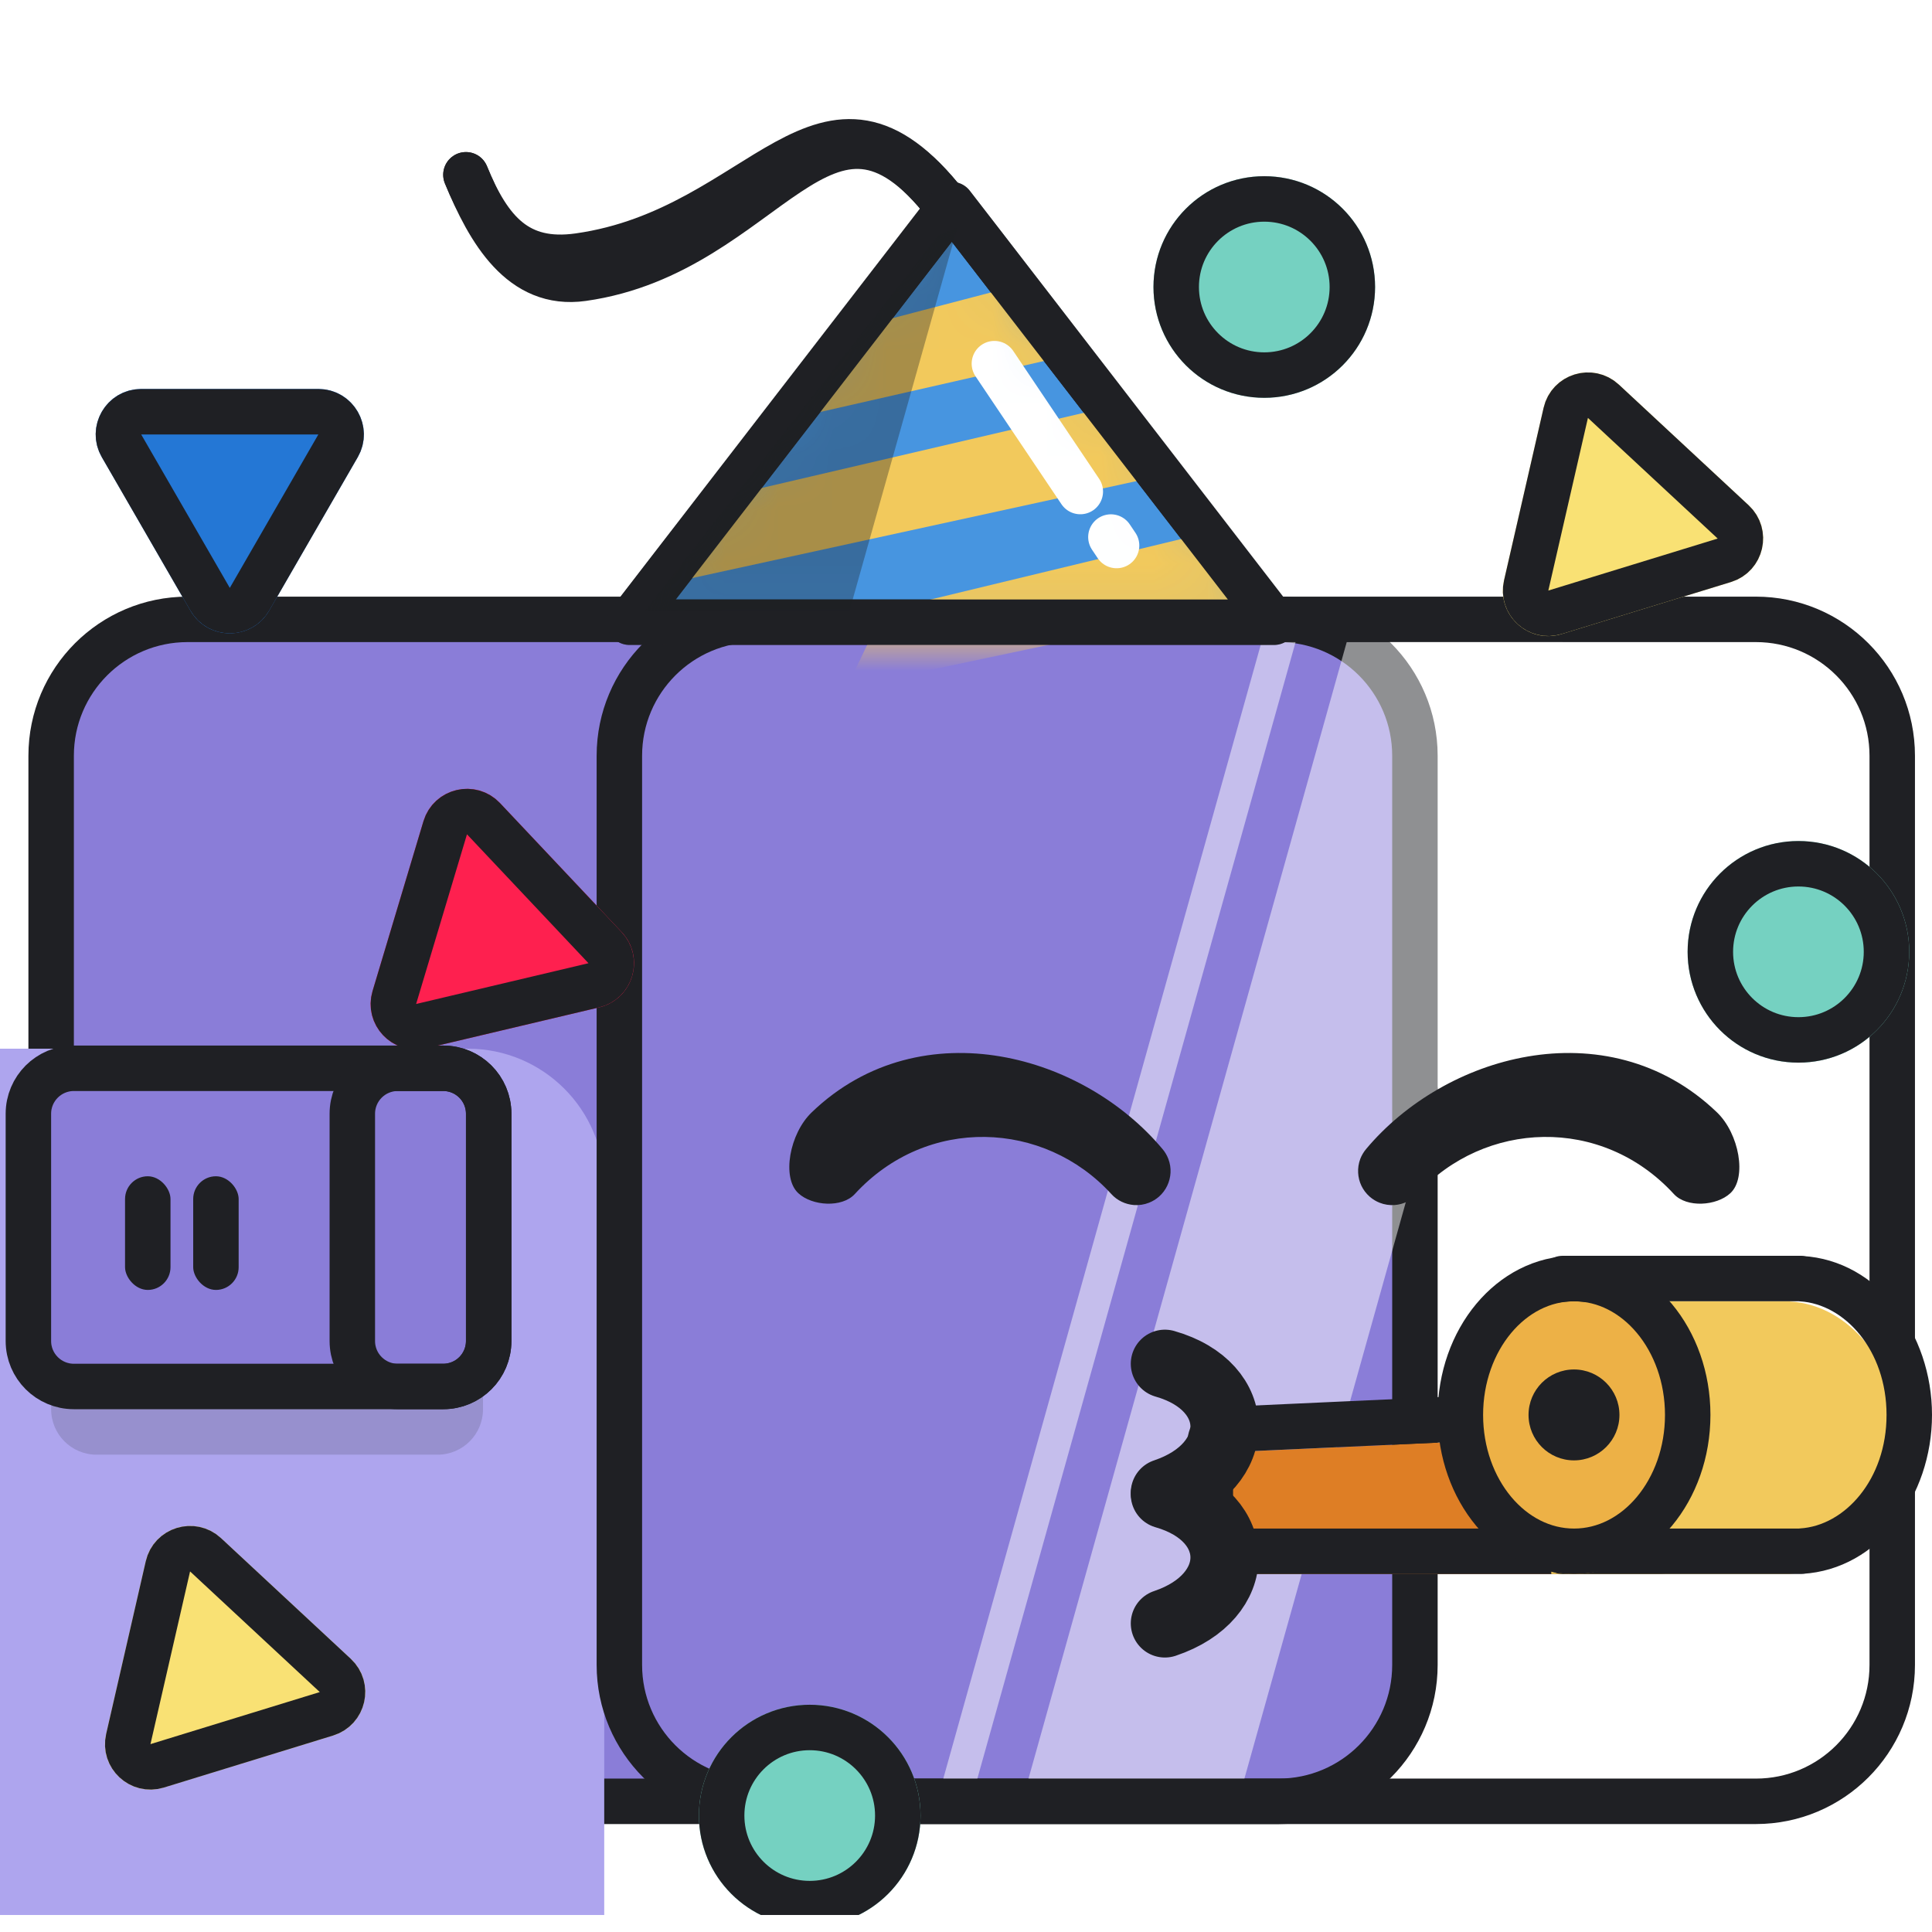 <svg width="36" height="36" viewBox="0 0 36 36" fill="none" xmlns="http://www.w3.org/2000/svg">
<g clip-path="url(#clip0_629_4364)">
<g clip-path="url(#clip1_629_4364)">
<g filter="url(#filter0_ii_629_4364)">
<path d="M0.953 14.082C0.953 12.679 2.091 11.541 3.494 11.541H23.824C25.227 11.541 26.365 12.679 26.365 14.082V31.024C26.365 32.427 25.227 33.565 23.824 33.565H3.494C2.091 33.565 0.953 32.427 0.953 31.024V14.082Z" fill="#8A7DD8"/>
</g>
<path d="M0.953 14.082C0.953 12.679 2.091 11.541 3.494 11.541H23.824C25.227 11.541 26.365 12.679 26.365 14.082V31.024C26.365 32.427 25.227 33.565 23.824 33.565H3.494C2.091 33.565 0.953 32.427 0.953 31.024V14.082Z" stroke="#1F2024" stroke-width="0.847"/>
<path d="M17.629 3.812C15.355 0.9 14.238 4.283 10.783 4.769C9.644 4.93 9.116 4.313 8.682 3.257" stroke="#1F2024" stroke-width="0.847" stroke-linecap="round"/>
<path d="M17.629 3.812C15.355 0.9 14.312 4.702 10.857 5.188C9.718 5.349 9.116 4.313 8.682 3.257" stroke="#1F2024" stroke-width="0.847" stroke-linecap="round"/>
<g filter="url(#filter1_i_629_4364)">
<path d="M11.541 14.082C11.541 12.679 12.679 11.541 14.082 11.541H32.718C34.121 11.541 35.259 12.679 35.259 14.082V31.024C35.259 32.427 34.121 33.565 32.718 33.565H14.082C12.679 33.565 11.541 32.427 11.541 31.024V14.082Z" fill="#AEA5EE"/>
</g>
<path d="M11.541 14.082C11.541 12.679 12.679 11.541 14.082 11.541H32.718C34.121 11.541 35.259 12.679 35.259 14.082V31.024C35.259 32.427 34.121 33.565 32.718 33.565H14.082C12.679 33.565 11.541 32.427 11.541 31.024V14.082Z" stroke="#1F2024" stroke-width="0.847"/>
<path d="M25.094 11.965H29.117L23.188 33.141H19.165L25.094 11.965Z" fill="white" fill-opacity="0.5"/>
<path d="M23.506 11.965H24.141L18.212 33.141H17.577L23.506 11.965Z" fill="white" fill-opacity="0.5"/>
<g filter="url(#filter2_ii_629_4364)">
<path d="M22.553 26.853C22.553 26.74 22.642 26.647 22.755 26.642L30.908 26.269C31.028 26.263 31.129 26.36 31.129 26.48V28.694C31.129 28.811 31.034 28.906 30.917 28.906H22.765C22.648 28.906 22.553 28.811 22.553 28.694V26.853Z" fill="#DE7E25"/>
</g>
<path d="M22.553 26.853C22.553 26.74 22.642 26.647 22.755 26.642L30.908 26.269C31.028 26.263 31.129 26.36 31.129 26.48V28.694C31.129 28.811 31.034 28.906 30.917 28.906H22.765C22.648 28.906 22.553 28.811 22.553 28.694V26.853Z" stroke="#1F2024" stroke-width="0.847" stroke-linejoin="round"/>
<g filter="url(#filter3_ii_629_4364)">
<path fill-rule="evenodd" clip-rule="evenodd" d="M33.565 23.823H29.118V28.906H33.446C33.45 28.906 33.455 28.906 33.459 28.906C33.463 28.906 33.467 28.906 33.471 28.906H33.565V28.903C34.685 28.837 35.577 27.726 35.577 26.365C35.577 25.004 34.685 23.893 33.565 23.827V23.823Z" fill="#F2C95C"/>
</g>
<path d="M29.118 23.823V23.4C28.884 23.4 28.694 23.59 28.694 23.823H29.118ZM33.565 23.823H33.988C33.988 23.59 33.799 23.4 33.565 23.4V23.823ZM29.118 28.906H28.694C28.694 29.14 28.884 29.329 29.118 29.329V28.906ZM33.446 28.906L33.449 28.482H33.446V28.906ZM33.471 28.906V28.482L33.468 28.482L33.471 28.906ZM33.565 28.906V29.329C33.799 29.329 33.988 29.14 33.988 28.906H33.565ZM33.565 28.903L33.54 28.48C33.316 28.493 33.141 28.679 33.141 28.903H33.565ZM33.565 23.827H33.141C33.141 24.051 33.316 24.236 33.54 24.249L33.565 23.827ZM29.118 24.247H33.565V23.4H29.118V24.247ZM29.541 28.906V23.823H28.694V28.906H29.541ZM33.446 28.482H29.118V29.329H33.446V28.482ZM33.459 28.482C33.456 28.482 33.452 28.482 33.449 28.482L33.443 29.329C33.449 29.329 33.454 29.329 33.459 29.329V28.482ZM33.468 28.482C33.465 28.482 33.462 28.482 33.459 28.482V29.329C33.464 29.329 33.469 29.329 33.474 29.329L33.468 28.482ZM33.565 28.482H33.471V29.329H33.565V28.482ZM33.141 28.903V28.906H33.988V28.903H33.141ZM35.153 26.365C35.153 27.569 34.374 28.431 33.54 28.48L33.59 29.326C34.996 29.242 36 27.882 36 26.365H35.153ZM33.54 24.249C34.374 24.299 35.153 25.16 35.153 26.365H36C36 24.848 34.996 23.487 33.59 23.404L33.54 24.249ZM33.141 23.823V23.827H33.988V23.823H33.141Z" fill="#1F2024"/>
<g filter="url(#filter4_ii_629_4364)">
<ellipse cx="29.33" cy="26.365" rx="2.118" ry="2.541" fill="#EDB146"/>
</g>
<ellipse cx="29.33" cy="26.365" rx="2.118" ry="2.541" stroke="#1F2024" stroke-width="0.847" stroke-linejoin="round"/>
<circle cx="29.329" cy="26.365" r="0.847" fill="#1F2024"/>
<g filter="url(#filter5_dii_629_4364)">
<circle cx="15.512" cy="32.982" r="2.065" fill="#75D1C1"/>
<circle cx="15.512" cy="32.982" r="1.641" stroke="#1F2024" stroke-width="0.847" stroke-linejoin="round"/>
</g>
<g filter="url(#filter6_dii_629_4364)">
<path d="M12.007 16.519C12.454 16.994 12.22 17.774 11.585 17.924L8.373 18.684C7.738 18.835 7.179 18.241 7.366 17.617L8.314 14.455C8.502 13.83 9.295 13.643 9.742 14.117L12.007 16.519Z" fill="#FE204F"/>
<path d="M11.698 16.81C11.922 17.047 11.805 17.437 11.488 17.512L8.275 18.272C7.958 18.347 7.678 18.051 7.772 17.739L8.72 14.576C8.814 14.264 9.21 14.17 9.434 14.408L11.698 16.81Z" stroke="#1F2024" stroke-width="0.847" stroke-linejoin="round"/>
</g>
<g filter="url(#filter7_dii_629_4364)">
<path d="M6.96 30.061C7.437 30.505 7.255 31.299 6.632 31.491L3.476 32.46C2.853 32.652 2.256 32.097 2.402 31.461L3.14 28.244C3.285 27.608 4.065 27.369 4.542 27.813L6.96 30.061Z" fill="#F9E174"/>
<path d="M6.671 30.371C6.91 30.593 6.819 30.99 6.507 31.086L3.352 32.056C3.04 32.151 2.742 31.874 2.815 31.556L3.553 28.338C3.625 28.021 4.015 27.901 4.254 28.123L6.671 30.371Z" stroke="#1F2024" stroke-width="0.847" stroke-linejoin="round"/>
</g>
<g filter="url(#filter8_dii_629_4364)">
<circle cx="23.982" cy="4.5" r="2.065" fill="#75D1C1"/>
<circle cx="23.982" cy="4.5" r="1.641" stroke="#1F2024" stroke-width="0.847" stroke-linejoin="round"/>
</g>
<g filter="url(#filter9_dii_629_4364)">
<path d="M6.356 6.4C7.008 6.4 7.416 7.106 7.09 7.671L5.439 10.53C5.113 11.094 4.298 11.094 3.972 10.53L2.322 7.671C1.996 7.106 2.403 6.4 3.055 6.4L6.356 6.4Z" fill="#2477D5"/>
<path d="M6.356 6.824C6.682 6.824 6.886 7.177 6.723 7.459L5.073 10.318C4.91 10.6 4.502 10.6 4.339 10.318L2.688 7.459C2.525 7.177 2.729 6.824 3.055 6.824L6.356 6.824Z" stroke="#1F2024" stroke-width="0.847" stroke-linejoin="round"/>
</g>
<path d="M0.953 22.024C0.953 21.556 1.332 21.177 1.8 21.177H8.153C8.621 21.177 9 21.556 9 22.024V26.259C9 26.727 8.621 27.106 8.153 27.106H1.8C1.332 27.106 0.953 26.727 0.953 26.259V22.024Z" fill="#1F2024" fill-opacity="0.16"/>
<g filter="url(#filter10_ii_629_4364)">
<path d="M0.529 20.753C0.529 20.285 0.909 19.906 1.376 19.906H8.259C8.727 19.906 9.106 20.285 9.106 20.753V24.988C9.106 25.456 8.727 25.835 8.259 25.835H1.376C0.909 25.835 0.529 25.456 0.529 24.988V20.753Z" fill="#8A7DD8"/>
</g>
<path d="M0.529 20.753C0.529 20.285 0.909 19.906 1.376 19.906H8.259C8.727 19.906 9.106 20.285 9.106 20.753V24.988C9.106 25.456 8.727 25.835 8.259 25.835H1.376C0.909 25.835 0.529 25.456 0.529 24.988V20.753Z" stroke="#1F2024" stroke-width="0.847"/>
<g filter="url(#filter11_i_629_4364)">
<path d="M6.565 20.753C6.565 20.285 6.944 19.906 7.412 19.906H8.259C8.727 19.906 9.106 20.285 9.106 20.753V24.988C9.106 25.456 8.727 25.835 8.259 25.835H7.412C6.944 25.835 6.565 25.456 6.565 24.988V20.753Z" fill="#AEA5EE"/>
</g>
<path d="M6.565 20.753C6.565 20.285 6.944 19.906 7.412 19.906H8.259C8.727 19.906 9.106 20.285 9.106 20.753V24.988C9.106 25.456 8.727 25.835 8.259 25.835H7.412C6.944 25.835 6.565 25.456 6.565 24.988V20.753Z" stroke="#1F2024" stroke-width="0.847"/>
<rect x="2.33" y="21.918" width="0.847" height="2.118" rx="0.424" fill="#1F2024"/>
<rect x="3.6" y="21.918" width="0.847" height="2.118" rx="0.424" fill="#1F2024"/>
<path d="M20.705 22.246C19.46 20.883 17.277 20.779 15.927 22.25C15.69 22.508 15.135 22.473 14.877 22.235C14.561 21.946 14.712 21.123 15.125 20.727C16.153 19.738 17.452 19.482 18.646 19.686C19.823 19.886 20.929 20.535 21.661 21.41C21.709 21.466 21.745 21.529 21.77 21.594C21.802 21.677 21.816 21.766 21.811 21.853C21.802 22.019 21.729 22.18 21.596 22.298C21.539 22.347 21.477 22.385 21.41 22.411C21.32 22.447 21.224 22.461 21.13 22.454C20.972 22.442 20.818 22.372 20.705 22.246Z" fill="#1F2024"/>
<path d="M26.413 22.246C27.658 20.883 29.841 20.779 31.191 22.25C31.428 22.508 31.983 22.473 32.241 22.235C32.557 21.946 32.406 21.123 31.993 20.727C30.964 19.738 29.666 19.482 28.472 19.686C27.295 19.886 26.189 20.535 25.456 21.41C25.409 21.466 25.372 21.529 25.347 21.594C25.316 21.677 25.302 21.766 25.307 21.853C25.315 22.019 25.388 22.18 25.522 22.298C25.578 22.347 25.641 22.385 25.707 22.411C25.797 22.447 25.893 22.461 25.988 22.454C26.146 22.442 26.299 22.372 26.413 22.246Z" fill="#1F2024"/>
<path d="M21.706 27.815C23.188 27.318 23.188 25.835 21.706 25.412" stroke="#1F2024" stroke-width="1.271" stroke-linecap="round"/>
<path d="M21.706 30.25C23.188 29.753 23.188 28.271 21.706 27.847" stroke="#1F2024" stroke-width="1.271" stroke-linecap="round"/>
<g filter="url(#filter12_dii_629_4364)">
<path d="M33.007 8.566C33.485 9.011 33.302 9.805 32.679 9.997L29.524 10.966C28.9 11.158 28.303 10.603 28.449 9.967L29.187 6.75C29.333 6.114 30.112 5.875 30.59 6.319L33.007 8.566Z" fill="#F9E174"/>
<path d="M32.719 8.877C32.957 9.099 32.866 9.496 32.555 9.592L29.399 10.561C29.088 10.657 28.789 10.38 28.862 10.062L29.6 6.844C29.673 6.527 30.062 6.407 30.301 6.629L32.719 8.877Z" stroke="#1F2024" stroke-width="0.847" stroke-linejoin="round"/>
</g>
<g filter="url(#filter13_dii_629_4364)">
<circle cx="33.935" cy="16.888" r="2.065" fill="#75D1C1"/>
<circle cx="33.935" cy="16.888" r="1.641" stroke="#1F2024" stroke-width="0.847" stroke-linejoin="round"/>
</g>
</g>
<path d="M17.735 3.812L23.741 11.594H11.729L17.735 3.812Z" fill="#4795E0" stroke="#1F2024" stroke-width="0.847" stroke-linejoin="round"/>
<mask id="mask0_629_4364" style="mask-type:alpha" maskUnits="userSpaceOnUse" x="11" y="3" width="14" height="10">
<path d="M17.735 3.812L23.741 11.594H11.729L17.735 3.812Z" fill="#F9E174" stroke="#1F2024" stroke-width="0.847" stroke-linejoin="round"/>
</mask>
<g mask="url(#mask0_629_4364)">
<path d="M20.488 7.624L13.553 9.242L12.282 10.906L21.6 8.872L20.488 7.624Z" fill="#F2C95C"/>
<path d="M19.059 5.294L15.618 6.194L14.356 7.888L20.164 6.565L19.059 5.294Z" fill="#F2C95C"/>
<path d="M22.386 9.953L16.465 11.382L15.776 12.812L23.506 11.178L22.386 9.953Z" fill="#F2C95C"/>
<path d="M17.735 3.812L23.741 11.594H11.729L17.735 3.812Z" stroke="#1F2024" stroke-width="0.847" stroke-linejoin="round"/>
<path d="M18.529 6.776L20.13 9.159M20.806 10.165L20.7 10.007" stroke="white" stroke-width="0.847" stroke-linecap="round"/>
<path d="M15.829 11.382L17.841 4.235L17.471 4.394L12.018 11.382H15.829Z" fill="#1F2024" fill-opacity="0.35"/>
</g>
</g>
<defs>
<filter id="filter0_ii_629_4364" x="0.53" y="11.118" width="26.259" height="22.871" filterUnits="userSpaceOnUse" color-interpolation-filters="sRGB">
<feFlood flood-opacity="0" result="BackgroundImageFix"/>
<feBlend mode="normal" in="SourceGraphic" in2="BackgroundImageFix" result="shape"/>
<feColorMatrix in="SourceAlpha" type="matrix" values="0 0 0 0 0 0 0 0 0 0 0 0 0 0 0 0 0 0 127 0" result="hardAlpha"/>
<feOffset dy="-16"/>
<feComposite in2="hardAlpha" operator="arithmetic" k2="-1" k3="1"/>
<feColorMatrix type="matrix" values="0 0 0 0 0 0 0 0 0 0 0 0 0 0 0 0 0 0 0.25 0"/>
<feBlend mode="normal" in2="shape" result="effect1_innerShadow_629_4364"/>
<feColorMatrix in="SourceAlpha" type="matrix" values="0 0 0 0 0 0 0 0 0 0 0 0 0 0 0 0 0 0 127 0" result="hardAlpha"/>
<feOffset dy="16"/>
<feComposite in2="hardAlpha" operator="arithmetic" k2="-1" k3="1"/>
<feColorMatrix type="matrix" values="0 0 0 0 1 0 0 0 0 1 0 0 0 0 1 0 0 0 0.25 0"/>
<feBlend mode="normal" in2="effect1_innerShadow_629_4364" result="effect2_innerShadow_629_4364"/>
</filter>
<filter id="filter1_i_629_4364" x="11.118" y="11.118" width="24.564" height="22.871" filterUnits="userSpaceOnUse" color-interpolation-filters="sRGB">
<feFlood flood-opacity="0" result="BackgroundImageFix"/>
<feBlend mode="normal" in="SourceGraphic" in2="BackgroundImageFix" result="shape"/>
<feColorMatrix in="SourceAlpha" type="matrix" values="0 0 0 0 0 0 0 0 0 0 0 0 0 0 0 0 0 0 127 0" result="hardAlpha"/>
<feOffset dx="-24" dy="8"/>
<feComposite in2="hardAlpha" operator="arithmetic" k2="-1" k3="1"/>
<feColorMatrix type="matrix" values="0 0 0 0 1 0 0 0 0 1 0 0 0 0 1 0 0 0 0.25 0"/>
<feBlend mode="normal" in2="shape" result="effect1_innerShadow_629_4364"/>
</filter>
<filter id="filter2_ii_629_4364" x="22.129" y="25.845" width="9.423" height="3.484" filterUnits="userSpaceOnUse" color-interpolation-filters="sRGB">
<feFlood flood-opacity="0" result="BackgroundImageFix"/>
<feBlend mode="normal" in="SourceGraphic" in2="BackgroundImageFix" result="shape"/>
<feColorMatrix in="SourceAlpha" type="matrix" values="0 0 0 0 0 0 0 0 0 0 0 0 0 0 0 0 0 0 127 0" result="hardAlpha"/>
<feOffset dx="0.847" dy="-0.847"/>
<feComposite in2="hardAlpha" operator="arithmetic" k2="-1" k3="1"/>
<feColorMatrix type="matrix" values="0 0 0 0 0 0 0 0 0 0 0 0 0 0 0 0 0 0 0.25 0"/>
<feBlend mode="normal" in2="shape" result="effect1_innerShadow_629_4364"/>
<feColorMatrix in="SourceAlpha" type="matrix" values="0 0 0 0 0 0 0 0 0 0 0 0 0 0 0 0 0 0 127 0" result="hardAlpha"/>
<feOffset dx="-0.847" dy="1.271"/>
<feComposite in2="hardAlpha" operator="arithmetic" k2="-1" k3="1"/>
<feColorMatrix type="matrix" values="0 0 0 0 1 0 0 0 0 1 0 0 0 0 1 0 0 0 0.6 0"/>
<feBlend mode="normal" in2="effect1_innerShadow_629_4364" result="effect2_innerShadow_629_4364"/>
</filter>
<filter id="filter3_ii_629_4364" x="28.694" y="23.4" width="7.306" height="5.929" filterUnits="userSpaceOnUse" color-interpolation-filters="sRGB">
<feFlood flood-opacity="0" result="BackgroundImageFix"/>
<feBlend mode="normal" in="SourceGraphic" in2="BackgroundImageFix" result="shape"/>
<feColorMatrix in="SourceAlpha" type="matrix" values="0 0 0 0 0 0 0 0 0 0 0 0 0 0 0 0 0 0 127 0" result="hardAlpha"/>
<feOffset dx="0.847" dy="-0.847"/>
<feComposite in2="hardAlpha" operator="arithmetic" k2="-1" k3="1"/>
<feColorMatrix type="matrix" values="0 0 0 0 0 0 0 0 0 0 0 0 0 0 0 0 0 0 0.25 0"/>
<feBlend mode="normal" in2="shape" result="effect1_innerShadow_629_4364"/>
<feColorMatrix in="SourceAlpha" type="matrix" values="0 0 0 0 0 0 0 0 0 0 0 0 0 0 0 0 0 0 127 0" result="hardAlpha"/>
<feOffset dx="-1.059" dy="1.271"/>
<feComposite in2="hardAlpha" operator="arithmetic" k2="-1" k3="1"/>
<feColorMatrix type="matrix" values="0 0 0 0 1 0 0 0 0 1 0 0 0 0 1 0 0 0 0.6 0"/>
<feBlend mode="normal" in2="effect1_innerShadow_629_4364" result="effect2_innerShadow_629_4364"/>
</filter>
<filter id="filter4_ii_629_4364" x="26.789" y="23.4" width="5.082" height="5.929" filterUnits="userSpaceOnUse" color-interpolation-filters="sRGB">
<feFlood flood-opacity="0" result="BackgroundImageFix"/>
<feBlend mode="normal" in="SourceGraphic" in2="BackgroundImageFix" result="shape"/>
<feColorMatrix in="SourceAlpha" type="matrix" values="0 0 0 0 0 0 0 0 0 0 0 0 0 0 0 0 0 0 127 0" result="hardAlpha"/>
<feOffset dx="0.847" dy="-0.847"/>
<feComposite in2="hardAlpha" operator="arithmetic" k2="-1" k3="1"/>
<feColorMatrix type="matrix" values="0 0 0 0 0 0 0 0 0 0 0 0 0 0 0 0 0 0 0.25 0"/>
<feBlend mode="normal" in2="shape" result="effect1_innerShadow_629_4364"/>
<feColorMatrix in="SourceAlpha" type="matrix" values="0 0 0 0 0 0 0 0 0 0 0 0 0 0 0 0 0 0 127 0" result="hardAlpha"/>
<feOffset dx="-0.847" dy="1.271"/>
<feComposite in2="hardAlpha" operator="arithmetic" k2="-1" k3="1"/>
<feColorMatrix type="matrix" values="0 0 0 0 1 0 0 0 0 1 0 0 0 0 1 0 0 0 0.6 0"/>
<feBlend mode="normal" in2="effect1_innerShadow_629_4364" result="effect2_innerShadow_629_4364"/>
</filter>
<filter id="filter5_dii_629_4364" x="13.024" y="30.918" width="4.553" height="4.553" filterUnits="userSpaceOnUse" color-interpolation-filters="sRGB">
<feFlood flood-opacity="0" result="BackgroundImageFix"/>
<feColorMatrix in="SourceAlpha" type="matrix" values="0 0 0 0 0 0 0 0 0 0 0 0 0 0 0 0 0 0 127 0" result="hardAlpha"/>
<feOffset dx="-0.424" dy="0.424"/>
<feComposite in2="hardAlpha" operator="out"/>
<feColorMatrix type="matrix" values="0 0 0 0 0.122 0 0 0 0 0.125 0 0 0 0 0.141 0 0 0 0.25 0"/>
<feBlend mode="normal" in2="BackgroundImageFix" result="effect1_dropShadow_629_4364"/>
<feBlend mode="normal" in="SourceGraphic" in2="effect1_dropShadow_629_4364" result="shape"/>
<feColorMatrix in="SourceAlpha" type="matrix" values="0 0 0 0 0 0 0 0 0 0 0 0 0 0 0 0 0 0 127 0" result="hardAlpha"/>
<feOffset dx="0.847" dy="-0.847"/>
<feComposite in2="hardAlpha" operator="arithmetic" k2="-1" k3="1"/>
<feColorMatrix type="matrix" values="0 0 0 0 0 0 0 0 0 0 0 0 0 0 0 0 0 0 0.25 0"/>
<feBlend mode="normal" in2="shape" result="effect2_innerShadow_629_4364"/>
<feColorMatrix in="SourceAlpha" type="matrix" values="0 0 0 0 0 0 0 0 0 0 0 0 0 0 0 0 0 0 127 0" result="hardAlpha"/>
<feOffset dx="-0.847" dy="1.271"/>
<feComposite in2="hardAlpha" operator="arithmetic" k2="-1" k3="1"/>
<feColorMatrix type="matrix" values="0 0 0 0 1 0 0 0 0 1 0 0 0 0 1 0 0 0 0.6 0"/>
<feBlend mode="normal" in2="effect2_innerShadow_629_4364" result="effect3_innerShadow_629_4364"/>
</filter>
<filter id="filter6_dii_629_4364" x="6.906" y="13.851" width="5.332" height="5.281" filterUnits="userSpaceOnUse" color-interpolation-filters="sRGB">
<feFlood flood-opacity="0" result="BackgroundImageFix"/>
<feColorMatrix in="SourceAlpha" type="matrix" values="0 0 0 0 0 0 0 0 0 0 0 0 0 0 0 0 0 0 127 0" result="hardAlpha"/>
<feOffset dx="-0.424" dy="0.424"/>
<feComposite in2="hardAlpha" operator="out"/>
<feColorMatrix type="matrix" values="0 0 0 0 0.122 0 0 0 0 0.125 0 0 0 0 0.141 0 0 0 0.25 0"/>
<feBlend mode="normal" in2="BackgroundImageFix" result="effect1_dropShadow_629_4364"/>
<feBlend mode="normal" in="SourceGraphic" in2="effect1_dropShadow_629_4364" result="shape"/>
<feColorMatrix in="SourceAlpha" type="matrix" values="0 0 0 0 0 0 0 0 0 0 0 0 0 0 0 0 0 0 127 0" result="hardAlpha"/>
<feOffset dx="0.847" dy="-0.847"/>
<feComposite in2="hardAlpha" operator="arithmetic" k2="-1" k3="1"/>
<feColorMatrix type="matrix" values="0 0 0 0 0 0 0 0 0 0 0 0 0 0 0 0 0 0 0.25 0"/>
<feBlend mode="normal" in2="shape" result="effect2_innerShadow_629_4364"/>
<feColorMatrix in="SourceAlpha" type="matrix" values="0 0 0 0 0 0 0 0 0 0 0 0 0 0 0 0 0 0 127 0" result="hardAlpha"/>
<feOffset dx="-0.847" dy="1.271"/>
<feComposite in2="hardAlpha" operator="arithmetic" k2="-1" k3="1"/>
<feColorMatrix type="matrix" values="0 0 0 0 1 0 0 0 0 1 0 0 0 0 1 0 0 0 0.6 0"/>
<feBlend mode="normal" in2="effect2_innerShadow_629_4364" result="effect3_innerShadow_629_4364"/>
</filter>
<filter id="filter7_dii_629_4364" x="1.956" y="27.585" width="5.275" height="5.337" filterUnits="userSpaceOnUse" color-interpolation-filters="sRGB">
<feFlood flood-opacity="0" result="BackgroundImageFix"/>
<feColorMatrix in="SourceAlpha" type="matrix" values="0 0 0 0 0 0 0 0 0 0 0 0 0 0 0 0 0 0 127 0" result="hardAlpha"/>
<feOffset dx="-0.424" dy="0.424"/>
<feComposite in2="hardAlpha" operator="out"/>
<feColorMatrix type="matrix" values="0 0 0 0 0.122 0 0 0 0 0.125 0 0 0 0 0.141 0 0 0 0.25 0"/>
<feBlend mode="normal" in2="BackgroundImageFix" result="effect1_dropShadow_629_4364"/>
<feBlend mode="normal" in="SourceGraphic" in2="effect1_dropShadow_629_4364" result="shape"/>
<feColorMatrix in="SourceAlpha" type="matrix" values="0 0 0 0 0 0 0 0 0 0 0 0 0 0 0 0 0 0 127 0" result="hardAlpha"/>
<feOffset dx="0.847" dy="-0.847"/>
<feComposite in2="hardAlpha" operator="arithmetic" k2="-1" k3="1"/>
<feColorMatrix type="matrix" values="0 0 0 0 0 0 0 0 0 0 0 0 0 0 0 0 0 0 0.25 0"/>
<feBlend mode="normal" in2="shape" result="effect2_innerShadow_629_4364"/>
<feColorMatrix in="SourceAlpha" type="matrix" values="0 0 0 0 0 0 0 0 0 0 0 0 0 0 0 0 0 0 127 0" result="hardAlpha"/>
<feOffset dx="-0.847" dy="1.271"/>
<feComposite in2="hardAlpha" operator="arithmetic" k2="-1" k3="1"/>
<feColorMatrix type="matrix" values="0 0 0 0 1 0 0 0 0 1 0 0 0 0 1 0 0 0 0.6 0"/>
<feBlend mode="normal" in2="effect2_innerShadow_629_4364" result="effect3_innerShadow_629_4364"/>
</filter>
<filter id="filter8_dii_629_4364" x="21.494" y="2.435" width="4.553" height="4.553" filterUnits="userSpaceOnUse" color-interpolation-filters="sRGB">
<feFlood flood-opacity="0" result="BackgroundImageFix"/>
<feColorMatrix in="SourceAlpha" type="matrix" values="0 0 0 0 0 0 0 0 0 0 0 0 0 0 0 0 0 0 127 0" result="hardAlpha"/>
<feOffset dx="-0.424" dy="0.424"/>
<feComposite in2="hardAlpha" operator="out"/>
<feColorMatrix type="matrix" values="0 0 0 0 0.122 0 0 0 0 0.125 0 0 0 0 0.141 0 0 0 0.25 0"/>
<feBlend mode="normal" in2="BackgroundImageFix" result="effect1_dropShadow_629_4364"/>
<feBlend mode="normal" in="SourceGraphic" in2="effect1_dropShadow_629_4364" result="shape"/>
<feColorMatrix in="SourceAlpha" type="matrix" values="0 0 0 0 0 0 0 0 0 0 0 0 0 0 0 0 0 0 127 0" result="hardAlpha"/>
<feOffset dx="0.847" dy="-0.847"/>
<feComposite in2="hardAlpha" operator="arithmetic" k2="-1" k3="1"/>
<feColorMatrix type="matrix" values="0 0 0 0 0 0 0 0 0 0 0 0 0 0 0 0 0 0 0.25 0"/>
<feBlend mode="normal" in2="shape" result="effect2_innerShadow_629_4364"/>
<feColorMatrix in="SourceAlpha" type="matrix" values="0 0 0 0 0 0 0 0 0 0 0 0 0 0 0 0 0 0 127 0" result="hardAlpha"/>
<feOffset dx="-0.847" dy="1.271"/>
<feComposite in2="hardAlpha" operator="arithmetic" k2="-1" k3="1"/>
<feColorMatrix type="matrix" values="0 0 0 0 1 0 0 0 0 1 0 0 0 0 1 0 0 0 0.6 0"/>
<feBlend mode="normal" in2="effect2_innerShadow_629_4364" result="effect3_innerShadow_629_4364"/>
</filter>
<filter id="filter9_dii_629_4364" x="1.784" y="6.4" width="5.421" height="4.977" filterUnits="userSpaceOnUse" color-interpolation-filters="sRGB">
<feFlood flood-opacity="0" result="BackgroundImageFix"/>
<feColorMatrix in="SourceAlpha" type="matrix" values="0 0 0 0 0 0 0 0 0 0 0 0 0 0 0 0 0 0 127 0" result="hardAlpha"/>
<feOffset dx="-0.424" dy="0.424"/>
<feComposite in2="hardAlpha" operator="out"/>
<feColorMatrix type="matrix" values="0 0 0 0 0.122 0 0 0 0 0.125 0 0 0 0 0.141 0 0 0 0.25 0"/>
<feBlend mode="normal" in2="BackgroundImageFix" result="effect1_dropShadow_629_4364"/>
<feBlend mode="normal" in="SourceGraphic" in2="effect1_dropShadow_629_4364" result="shape"/>
<feColorMatrix in="SourceAlpha" type="matrix" values="0 0 0 0 0 0 0 0 0 0 0 0 0 0 0 0 0 0 127 0" result="hardAlpha"/>
<feOffset dx="0.847" dy="-0.847"/>
<feComposite in2="hardAlpha" operator="arithmetic" k2="-1" k3="1"/>
<feColorMatrix type="matrix" values="0 0 0 0 0 0 0 0 0 0 0 0 0 0 0 0 0 0 0.25 0"/>
<feBlend mode="normal" in2="shape" result="effect2_innerShadow_629_4364"/>
<feColorMatrix in="SourceAlpha" type="matrix" values="0 0 0 0 0 0 0 0 0 0 0 0 0 0 0 0 0 0 127 0" result="hardAlpha"/>
<feOffset dx="-0.847" dy="1.271"/>
<feComposite in2="hardAlpha" operator="arithmetic" k2="-1" k3="1"/>
<feColorMatrix type="matrix" values="0 0 0 0 1 0 0 0 0 1 0 0 0 0 1 0 0 0 0.6 0"/>
<feBlend mode="normal" in2="effect2_innerShadow_629_4364" result="effect3_innerShadow_629_4364"/>
</filter>
<filter id="filter10_ii_629_4364" x="0.106" y="19.482" width="9.423" height="6.777" filterUnits="userSpaceOnUse" color-interpolation-filters="sRGB">
<feFlood flood-opacity="0" result="BackgroundImageFix"/>
<feBlend mode="normal" in="SourceGraphic" in2="BackgroundImageFix" result="shape"/>
<feColorMatrix in="SourceAlpha" type="matrix" values="0 0 0 0 0 0 0 0 0 0 0 0 0 0 0 0 0 0 127 0" result="hardAlpha"/>
<feOffset dy="-16"/>
<feComposite in2="hardAlpha" operator="arithmetic" k2="-1" k3="1"/>
<feColorMatrix type="matrix" values="0 0 0 0 0 0 0 0 0 0 0 0 0 0 0 0 0 0 0.25 0"/>
<feBlend mode="normal" in2="shape" result="effect1_innerShadow_629_4364"/>
<feColorMatrix in="SourceAlpha" type="matrix" values="0 0 0 0 0 0 0 0 0 0 0 0 0 0 0 0 0 0 127 0" result="hardAlpha"/>
<feOffset dy="16"/>
<feComposite in2="hardAlpha" operator="arithmetic" k2="-1" k3="1"/>
<feColorMatrix type="matrix" values="0 0 0 0 1 0 0 0 0 1 0 0 0 0 1 0 0 0 0.25 0"/>
<feBlend mode="normal" in2="effect1_innerShadow_629_4364" result="effect2_innerShadow_629_4364"/>
</filter>
<filter id="filter11_i_629_4364" x="6.142" y="19.482" width="3.388" height="6.777" filterUnits="userSpaceOnUse" color-interpolation-filters="sRGB">
<feFlood flood-opacity="0" result="BackgroundImageFix"/>
<feBlend mode="normal" in="SourceGraphic" in2="BackgroundImageFix" result="shape"/>
<feColorMatrix in="SourceAlpha" type="matrix" values="0 0 0 0 0 0 0 0 0 0 0 0 0 0 0 0 0 0 127 0" result="hardAlpha"/>
<feOffset dx="-24" dy="8"/>
<feComposite in2="hardAlpha" operator="arithmetic" k2="-1" k3="1"/>
<feColorMatrix type="matrix" values="0 0 0 0 1 0 0 0 0 1 0 0 0 0 1 0 0 0 0.25 0"/>
<feBlend mode="normal" in2="shape" result="effect1_innerShadow_629_4364"/>
</filter>
<filter id="filter12_dii_629_4364" x="28.003" y="6.091" width="5.275" height="5.337" filterUnits="userSpaceOnUse" color-interpolation-filters="sRGB">
<feFlood flood-opacity="0" result="BackgroundImageFix"/>
<feColorMatrix in="SourceAlpha" type="matrix" values="0 0 0 0 0 0 0 0 0 0 0 0 0 0 0 0 0 0 127 0" result="hardAlpha"/>
<feOffset dx="-0.424" dy="0.424"/>
<feComposite in2="hardAlpha" operator="out"/>
<feColorMatrix type="matrix" values="0 0 0 0 0.122 0 0 0 0 0.125 0 0 0 0 0.141 0 0 0 0.25 0"/>
<feBlend mode="normal" in2="BackgroundImageFix" result="effect1_dropShadow_629_4364"/>
<feBlend mode="normal" in="SourceGraphic" in2="effect1_dropShadow_629_4364" result="shape"/>
<feColorMatrix in="SourceAlpha" type="matrix" values="0 0 0 0 0 0 0 0 0 0 0 0 0 0 0 0 0 0 127 0" result="hardAlpha"/>
<feOffset dx="0.847" dy="-0.847"/>
<feComposite in2="hardAlpha" operator="arithmetic" k2="-1" k3="1"/>
<feColorMatrix type="matrix" values="0 0 0 0 0 0 0 0 0 0 0 0 0 0 0 0 0 0 0.25 0"/>
<feBlend mode="normal" in2="shape" result="effect2_innerShadow_629_4364"/>
<feColorMatrix in="SourceAlpha" type="matrix" values="0 0 0 0 0 0 0 0 0 0 0 0 0 0 0 0 0 0 127 0" result="hardAlpha"/>
<feOffset dx="-0.847" dy="1.271"/>
<feComposite in2="hardAlpha" operator="arithmetic" k2="-1" k3="1"/>
<feColorMatrix type="matrix" values="0 0 0 0 1 0 0 0 0 1 0 0 0 0 1 0 0 0 0.6 0"/>
<feBlend mode="normal" in2="effect2_innerShadow_629_4364" result="effect3_innerShadow_629_4364"/>
</filter>
<filter id="filter13_dii_629_4364" x="31.447" y="14.823" width="4.553" height="4.553" filterUnits="userSpaceOnUse" color-interpolation-filters="sRGB">
<feFlood flood-opacity="0" result="BackgroundImageFix"/>
<feColorMatrix in="SourceAlpha" type="matrix" values="0 0 0 0 0 0 0 0 0 0 0 0 0 0 0 0 0 0 127 0" result="hardAlpha"/>
<feOffset dx="-0.424" dy="0.424"/>
<feComposite in2="hardAlpha" operator="out"/>
<feColorMatrix type="matrix" values="0 0 0 0 0.122 0 0 0 0 0.125 0 0 0 0 0.141 0 0 0 0.25 0"/>
<feBlend mode="normal" in2="BackgroundImageFix" result="effect1_dropShadow_629_4364"/>
<feBlend mode="normal" in="SourceGraphic" in2="effect1_dropShadow_629_4364" result="shape"/>
<feColorMatrix in="SourceAlpha" type="matrix" values="0 0 0 0 0 0 0 0 0 0 0 0 0 0 0 0 0 0 127 0" result="hardAlpha"/>
<feOffset dx="0.847" dy="-0.847"/>
<feComposite in2="hardAlpha" operator="arithmetic" k2="-1" k3="1"/>
<feColorMatrix type="matrix" values="0 0 0 0 0 0 0 0 0 0 0 0 0 0 0 0 0 0 0.25 0"/>
<feBlend mode="normal" in2="shape" result="effect2_innerShadow_629_4364"/>
<feColorMatrix in="SourceAlpha" type="matrix" values="0 0 0 0 0 0 0 0 0 0 0 0 0 0 0 0 0 0 127 0" result="hardAlpha"/>
<feOffset dx="-0.847" dy="1.271"/>
<feComposite in2="hardAlpha" operator="arithmetic" k2="-1" k3="1"/>
<feColorMatrix type="matrix" values="0 0 0 0 1 0 0 0 0 1 0 0 0 0 1 0 0 0 0.6 0"/>
<feBlend mode="normal" in2="effect2_innerShadow_629_4364" result="effect3_innerShadow_629_4364"/>
</filter>
<clipPath id="clip0_629_4364">
<rect width="36" height="36" fill="white"/>
</clipPath>
<clipPath id="clip1_629_4364">
<rect width="37.059" height="33.565" fill="white" transform="translate(-0.529 2.118)"/>
</clipPath>
</defs>
</svg>
